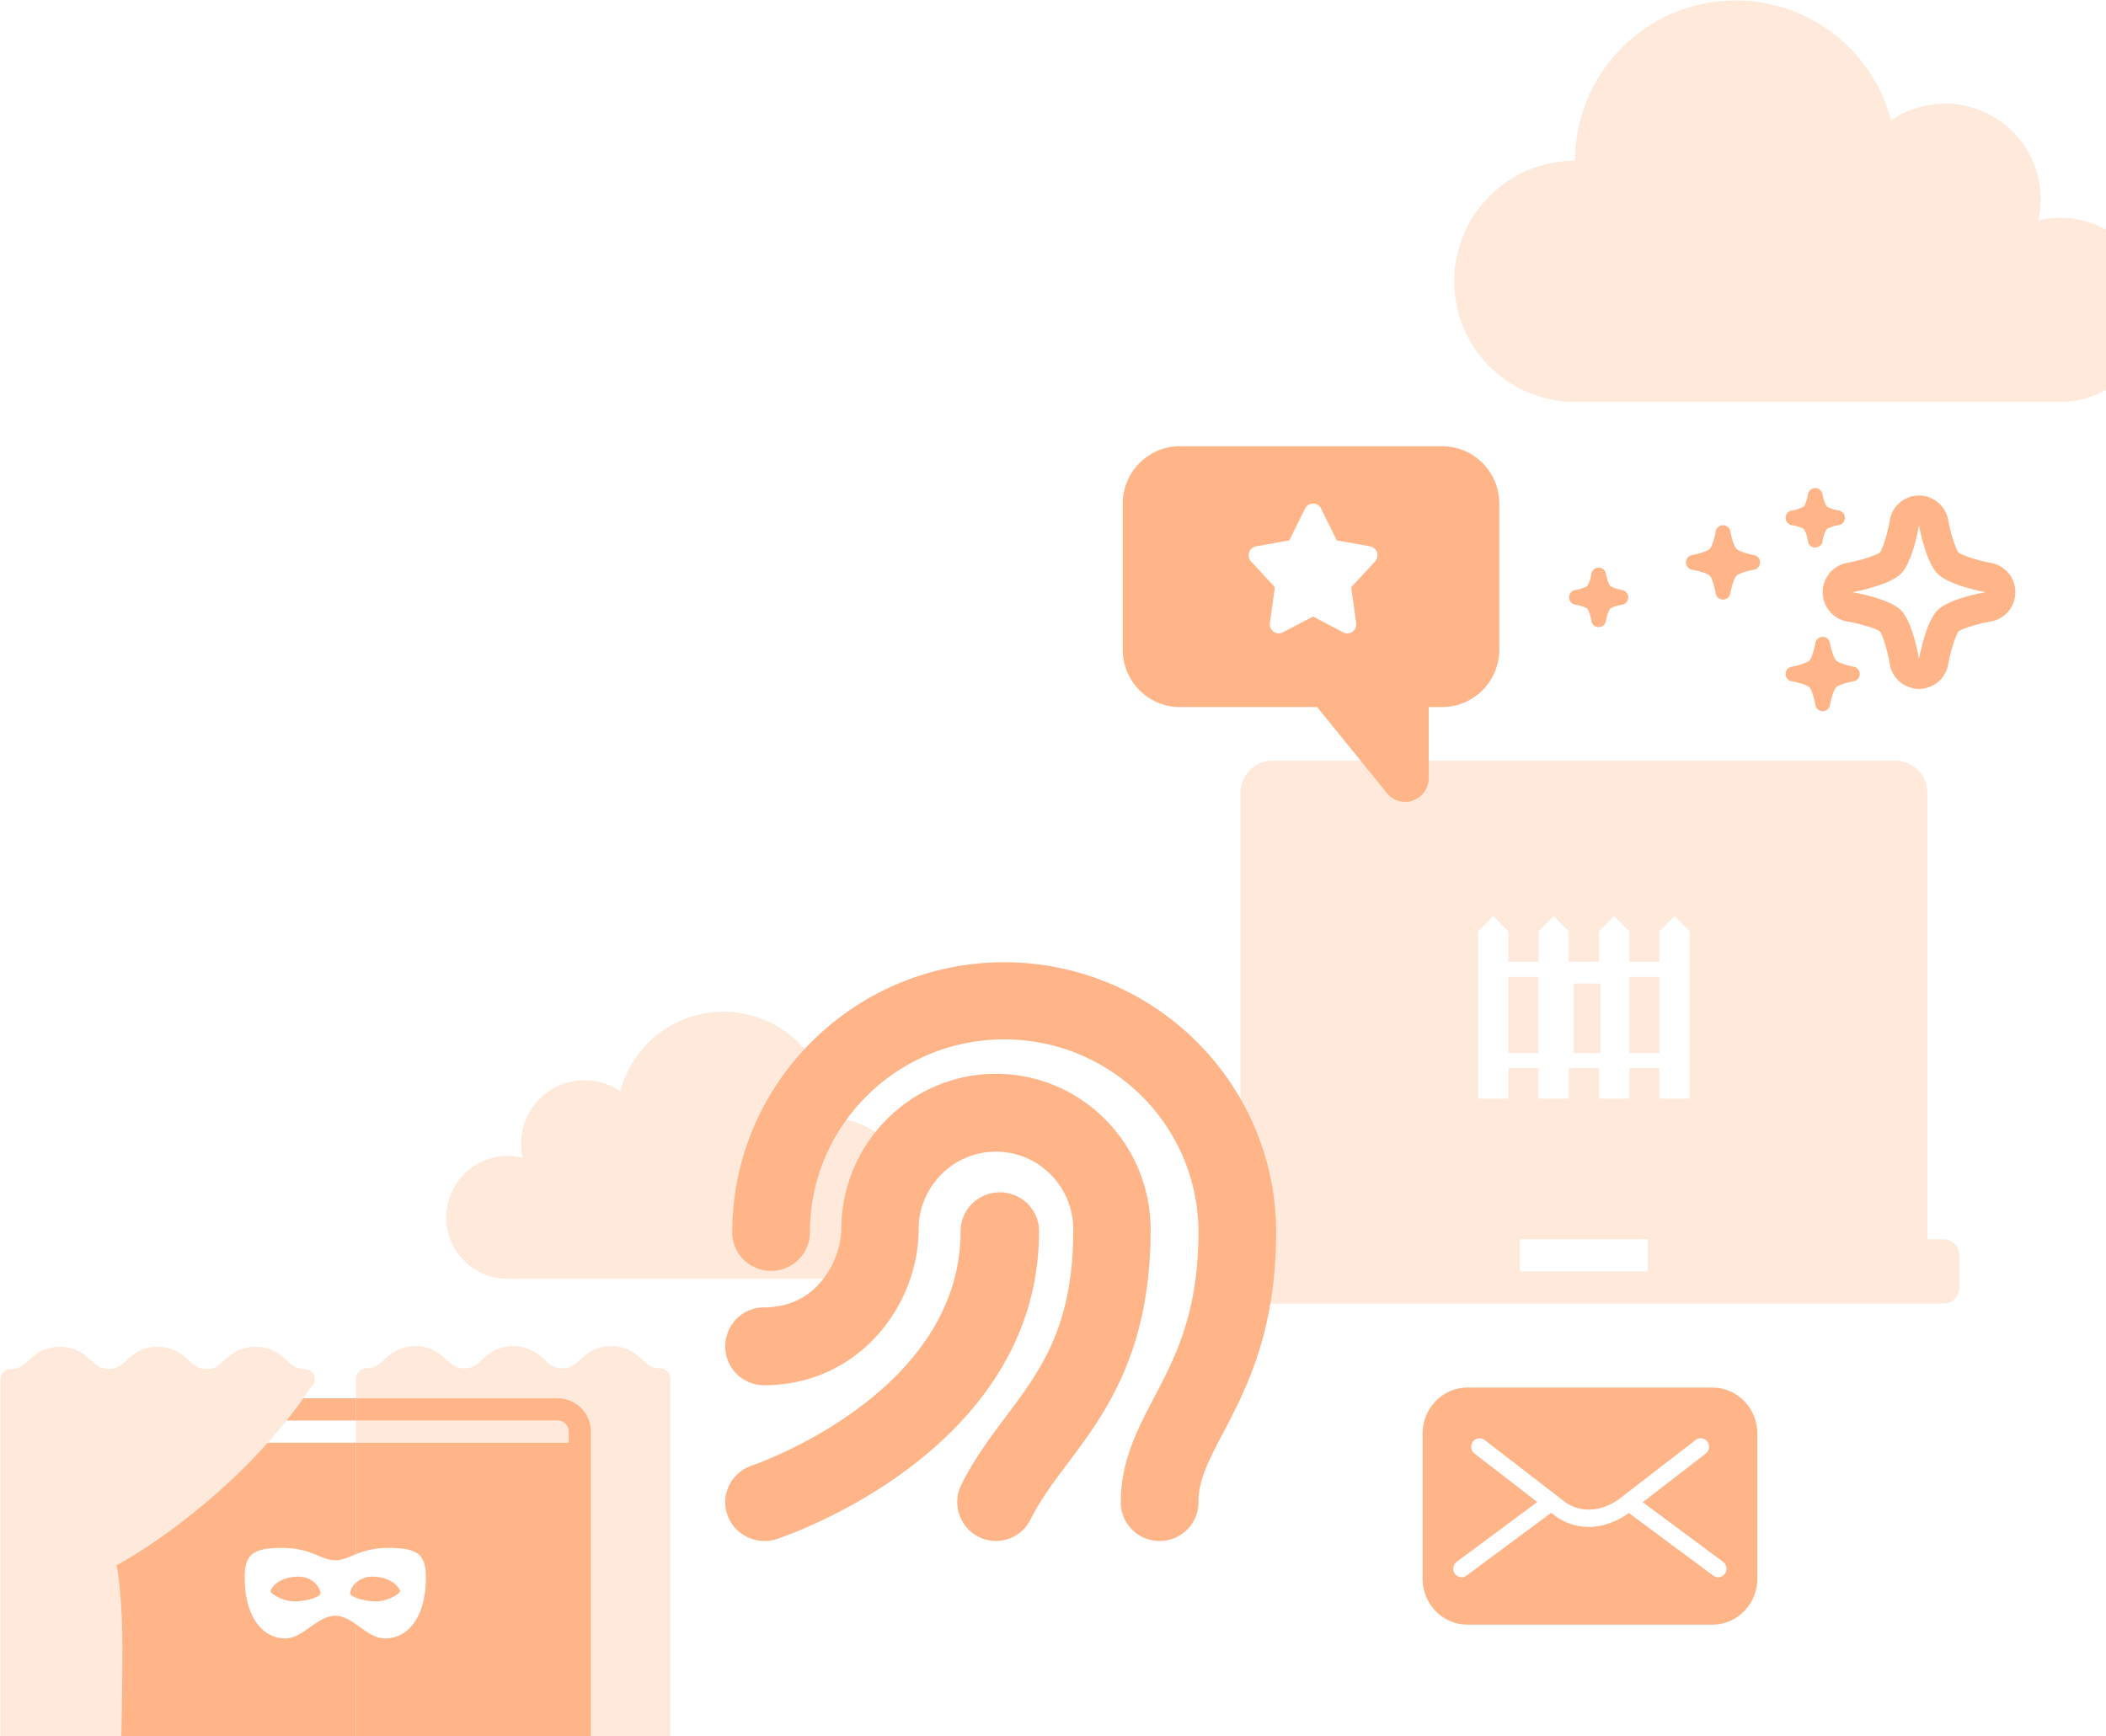 <svg width="302" height="249" xmlns="http://www.w3.org/2000/svg"><path d="M130.526 171.874c0 6.348-5.137 11.502-11.49 11.527h-46.19a8.82 8.82 0 01-8-5.025 8.806 8.806 0 011.142-9.373 8.823 8.823 0 018.974-2.96 9.083 9.083 0 013.738-9.546 9.099 9.099 0 0110.259.01c1.946-7.428 9.106-12.258 16.727-11.285 7.621.973 13.336 7.447 13.35 15.124 6.354.026 11.49 5.18 11.49 11.528zM295.466 31.233c-1.07 0-2.136.13-3.175.386a13.697 13.697 0 00-5.651-14.377 13.722 13.722 0 00-15.458.016C268.248 6.065 257.456-1.214 245.97.253c-11.486 1.467-20.099 11.224-20.12 22.794a17.313 17.313 0 00-14.992 8.649 17.285 17.285 0 000 17.297 17.313 17.313 0 0014.991 8.648h69.617c7.298 0 13.215-5.912 13.214-13.204 0-7.293-5.916-13.204-13.214-13.204z" fill="#FFB587" fill-opacity=".3"/><path d="M38.38 206.91h12.687v-3.185h-9.991a80.558 80.558 0 01-2.696 3.185z" fill="none"/><path d="M81.555 206.91v-1.593a1.592 1.592 0 00-1.594-1.593H51.067v3.186h30.488z" fill="#FFB587" fill-opacity=".3"/><path d="M96.132 197.716v-.012-.158h-.015a1.466 1.466 0 00-1.455-1.312c-1.189 0-1.72-.48-2.523-1.208-.97-.877-2.176-1.968-4.498-1.968s-3.528 1.091-4.498 1.968c-.803.728-1.334 1.208-2.522 1.208-1.188 0-1.719-.48-2.522-1.208-.97-.877-2.175-1.968-4.498-1.968-2.323 0-3.529 1.091-4.499 1.968-.803.728-1.334 1.208-2.522 1.208-1.189 0-1.72-.48-2.524-1.208-.97-.877-2.175-1.968-4.498-1.968-2.322 0-3.528 1.091-4.497 1.968-.804.728-1.336 1.208-2.524 1.208a1.466 1.466 0 00-1.456 1.312h-.014v.146l-.002.012.002.012v2.823H79.96a4.783 4.783 0 014.781 4.778v47.412a3.184 3.184 0 01-3.187 3.185H51.067v7.112a1.461 1.461 0 001.434 1.79l.022-.001.014.001c2.322 0 3.529-1.09 4.499-1.968.799-.724 1.33-1.202 2.507-1.207 1.178.005 1.71.483 2.51 1.208.97.876 2.178 1.967 4.501 1.967H66.58c2.322 0 3.528-1.09 4.497-1.968.804-.727 1.336-1.208 2.524-1.208s1.72.48 2.522 1.208c.97.877 2.176 1.968 4.498 1.968s3.528-1.09 4.498-1.968c.803-.727 1.334-1.208 2.522-1.208 1.188 0 1.72.48 2.522 1.208.97.877 2.177 1.968 4.499 1.968a1.466 1.466 0 001.457-1.33h.013v-.128-.012-65.631z" fill="#FFB587" fill-opacity=".3"/><path d="M51.067 203.725v-3.185h-7.574a71.402 71.402 0 01-2.417 3.185h9.99zM42.515 226.123c-2.628.114-3.711 1.68-3.711 2.065 0 .386 1.743 1.475 3.446 1.475 1.704 0 3.712-.624 3.712-1.18 0-.62-.966-2.468-3.447-2.36zM50.204 228.483c0 .23.343.469.863.673v-2.187c-.466.38-.773.92-.863 1.514z" fill="#FFB587"/><path d="M48.083 231.728c-2.59 0-4.618 3.245-7.158 3.245-3.332 0-5.793-3.153-5.833-8.555-.024-3.354.978-4.425 5.303-4.425s5.592 1.77 7.688 1.77c1.04 0 1.877-.436 2.984-.875V206.91H38.38a82.23 82.23 0 01-6.37 6.402c-8.6 7.737-15.307 11.167-15.307 11.167s.845 3.66.845 12.293c0 4.979-.156 13.132-.289 19.142h33.808v-22.956c-.945-.66-1.901-1.23-2.984-1.23zM57.362 228.188c0-.386-1.083-1.951-3.712-2.065a3.509 3.509 0 00-2.583.846v2.187a8.442 8.442 0 002.848.507c1.704 0 3.447-1.09 3.447-1.475z" fill="#FFB587"/><path d="M84.742 252.729v-47.412a4.776 4.776 0 00-4.781-4.778H51.067v3.185H79.96c.88 0 1.594.713 1.594 1.593v1.593H51.067v15.978a11.892 11.892 0 014.704-.895c4.325 0 5.327 1.07 5.302 4.425-.04 5.402-2.5 8.555-5.832 8.555-1.571 0-2.86-1.097-4.174-2.015v22.956h30.488a3.189 3.189 0 003.187-3.185z" fill="#FFB587"/><path d="M45.138 197.695l.008-.055h-.014a1.466 1.466 0 00-1.455-1.312c-1.189 0-1.72-.48-2.523-1.208-.97-.877-2.176-1.968-4.498-1.968s-3.528 1.09-4.498 1.968c-.803.727-1.334 1.208-2.522 1.208-1.188 0-1.719-.48-2.522-1.208-.97-.877-2.175-1.968-4.498-1.968-2.323 0-3.529 1.09-4.499 1.968-.803.727-1.334 1.208-2.522 1.208-1.188 0-1.72-.48-2.524-1.208-.97-.877-2.175-1.968-4.498-1.968-2.322 0-3.528 1.09-4.497 1.968-.804.727-1.336 1.208-2.524 1.208a1.466 1.466 0 00-1.456 1.312H.08v65.94h.015c.07.752.7 1.329 1.457 1.33 2.323 0 3.53-1.091 4.5-1.968.805-.727 1.337-1.208 2.527-1.208 1.19 0 1.721.48 2.526 1.209.97.876 2.177 1.967 4.5 1.967a1.466 1.466 0 001.458-1.336l.015.005s.084-3.255.181-7.665c.133-6.01.289-14.163.289-19.142 0-8.633-.846-12.293-.846-12.293s6.708-3.43 15.309-11.167a82.225 82.225 0 009.065-9.588 71.403 71.403 0 002.417-3.185c.473-.663.842-1.206 1.101-1.6a1.46 1.46 0 00.554-1.141c0-.035-.008-.068-.01-.103z" fill="#FFB587" fill-opacity=".3"/><path d="M219 177h18v5h-18v-5z" fill="none"/><g opacity=".3" fill="#FFB587"><path d="M216.298 140.108h4.334v10.906h-4.334v-10.906zM225.683 141.042h3.827v9.972h-3.827v-9.972z"/><path d="M278.69 177.735h-2.307v-64.031a4.62 4.62 0 00-1.34-3.256 4.56 4.56 0 00-3.234-1.349h-89.35c-2.528 0-4.577 2.062-4.577 4.606v64.03h-2.307a2.286 2.286 0 00-2.278 2.293v4.643a2.286 2.286 0 002.278 2.293H278.69a2.286 2.286 0 002.278-2.293v-4.643a2.286 2.286 0 00-2.278-2.293zm-40.722-20.177h4.334v-23.993l-2.167-2.181-2.167 2.181v4.362h-4.334v-4.362l-2.167-2.181-2.167 2.181v4.362h-4.334v-4.362l-2.167-2.181-2.167 2.181v4.362h-4.334v-4.362l-2.167-2.181-2.167 2.181v23.993h4.334v-4.363h4.334v4.363h4.334v-4.363h4.334v4.363h4.334v-4.363h4.334v4.363zm-1.666 24.792h-18.339v-4.615h18.34v4.615z" fill-rule="evenodd"/><path d="M233.634 140.108h4.334v10.906h-4.334v-10.906z"/></g><path d="M169.177 64h37.646c4.514.005 8.172 3.69 8.177 8.237v20.924c-.005 4.548-3.663 8.233-8.177 8.238h-1.948v10.2c0 1.437-.897 2.72-2.241 3.203a3.359 3.359 0 01-3.748-1.052l-10.01-12.351h-19.699c-4.514-.005-8.172-3.69-8.177-8.238V72.237c.005-4.547 3.663-8.232 8.177-8.237zm24.589 20.222l3.422-3.706c.322-.348.429-.844.28-1.294a1.29 1.29 0 00-.995-.866l-4.777-.86-2.252-4.556a1.285 1.285 0 00-1.152-.719c-.488 0-.934.278-1.151.718l-2.253 4.557-4.774.86a1.29 1.29 0 00-.997.863c-.15.45-.044.947.277 1.295l3.424 3.708-.713 5.137a1.3 1.3 0 00.532 1.238c.393.28.91.314 1.336.09l4.319-2.267 4.316 2.266c.427.225.944.19 1.338-.089a1.3 1.3 0 00.532-1.24l-.712-5.135z" fill="#FFB587" fill-rule="evenodd"/><path d="M144 138c-21.529.025-38.975 17.35-39 38.731 0 3.056 2.494 5.533 5.571 5.533 3.077 0 5.572-2.477 5.572-5.533 0-15.279 12.472-27.665 27.857-27.665s27.857 12.386 27.857 27.665c0 11.607-3.379 18.026-6.358 23.694-2.353 4.474-4.785 9.094-4.785 15.038a5.526 5.526 0 002.785 4.795c1.724.99 3.85.99 5.574 0a5.526 5.526 0 002.784-4.795c0-3.226 1.475-6.03 3.518-9.915 3.218-6.117 7.625-14.492 7.625-28.817-.025-21.38-17.471-38.706-39-38.731z" fill="#FFB587"/><path d="M142.82 154c-12.245.013-22.167 10.004-22.18 22.333 0 3.5-2.792 11.166-11.09 11.166a5.538 5.538 0 00-4.806 2.79 5.617 5.617 0 000 5.586 5.538 5.538 0 004.805 2.79c13.7 0 22.18-11.591 22.18-22.332 0-6.167 4.966-11.167 11.09-11.167 6.126 0 11.09 5 11.09 11.167 0 13.952-4.694 20.2-9.662 26.82-2.234 2.977-4.54 6.052-6.388 9.765-1.37 2.758-.259 6.112 2.48 7.491 2.74 1.38 6.071.261 7.441-2.497 1.386-2.797 3.295-5.338 5.315-8.026 5.304-7.066 11.905-15.86 11.905-33.553-.013-12.329-9.936-22.32-22.18-22.333z" fill="#FFB587"/><path d="M143.376 171a5.658 5.658 0 00-3.977 1.627 5.52 5.52 0 00-1.647 3.928c0 23.378-29.61 33.523-29.909 33.621a5.578 5.578 0 00-3.73 4.16 5.515 5.515 0 001.785 5.27 5.676 5.676 0 005.513 1.106c1.535-.505 37.589-12.739 37.589-44.157a5.52 5.52 0 00-1.647-3.928 5.658 5.658 0 00-3.977-1.627z" fill="#FFB587"/><path d="M210.423 199h35.154c3.543.01 6.413 2.95 6.423 6.581v20.838c-.01 3.63-2.88 6.57-6.423 6.581h-35.154c-3.543-.01-6.413-2.95-6.423-6.581v-20.838c.01-3.63 2.88-6.57 6.423-6.581zm36.144 27.185c.313-.052.593-.228.78-.492a1.247 1.247 0 00-.269-1.71l-11.512-8.543 9.032-6.97c.386-.299.559-.806.438-1.286a1.207 1.207 0 00-1.16-.918c-.259 0-.51.086-.717.246l-11.113 8.577c-.041.032-4.216 3.16-8.044-.002l-11.111-8.575a1.203 1.203 0 00-1.676.242 1.246 1.246 0 00.236 1.715l8.996 6.943-11.55 8.57a1.245 1.245 0 00-.267 1.712c.387.548 1.135.67 1.67.274l12.146-9.013.099.076a8.122 8.122 0 007.5 1.644c1.234-.326 2.4-.878 3.442-1.63l.08-.062 12.11 8.985c.256.19.577.268.89.217zM260.299 78.53a1.065 1.065 0 001.054-.881c.088-.62.288-1.218.59-1.765a4.889 4.889 0 011.722-.567c.511-.084.887-.525.89-1.045a1.065 1.065 0 00-.875-1.057 5.03 5.03 0 01-1.735-.59 5.035 5.035 0 01-.592-1.746c-.09-.51-.53-.88-1.046-.879h-.008a1.061 1.061 0 00-1.04.894 4.934 4.934 0 01-.565 1.73 5.11 5.11 0 01-1.758.59c-.51.091-.881.539-.878 1.06.004.52.38.962.893 1.045.61.078 1.202.27 1.743.565.294.543.485 1.137.563 1.75.082.514.523.893 1.042.896zm14.857-7.465h.03a4.256 4.256 0 014.185 3.527c.307 1.748 1.024 3.99 1.48 4.653.66.459 2.856 1.166 4.635 1.485A4.263 4.263 0 01289 84.96a4.262 4.262 0 01-3.571 4.183c-1.712.279-3.912.958-4.578 1.406-.459.679-1.16 2.906-1.478 4.713a4.253 4.253 0 01-4.188 3.534h-.024a4.259 4.259 0 01-4.173-3.586c-.288-1.781-.951-3.976-1.4-4.661-.682-.45-2.868-1.116-4.638-1.404a4.262 4.262 0 01-3.577-4.182 4.263 4.263 0 013.515-4.235c1.805-.32 4.024-1.024 4.7-1.484.447-.667 1.111-2.836 1.4-4.596a4.256 4.256 0 014.168-3.584zM247.08 85.992h-.008a1.065 1.065 0 01-1.042-.898c-.154-.964-.534-2.21-.849-2.53-.317-.316-1.559-.697-2.52-.851a1.065 1.065 0 01-.894-1.046 1.066 1.066 0 01.88-1.059c.965-.17 2.214-.568 2.534-.89.314-.314.7-1.568.851-2.497a1.062 1.062 0 011.04-.896h.008c.516 0 .957.371 1.046.881.17.954.565 2.194.887 2.515.315.317 1.573.723 2.503.887.51.09.881.537.878 1.058-.004.52-.381.962-.893 1.045-.946.156-2.173.535-2.49.854-.318.32-.715 1.575-.885 2.544-.089.51-.53.882-1.046.883zm30.758-3.724c-1.745-1.753-2.654-6.936-2.654-6.936s-.837 5.183-2.582 6.936c-1.746 1.752-6.983 2.664-6.983 2.664s5.237.84 6.983 2.592c1.745 1.752 2.582 7.009 2.582 7.009s.909-5.257 2.654-7.009c1.746-1.752 6.91-2.592 6.91-2.592s-5.164-.912-6.91-2.664zm-48.599 7.668a1.065 1.065 0 001.054-.881c.089-.62.289-1.218.59-1.765a4.888 4.888 0 011.723-.567c.51-.084.887-.525.89-1.045a1.065 1.065 0 00-.875-1.057 5.03 5.03 0 01-1.736-.59 5.034 5.034 0 01-.591-1.745c-.09-.51-.531-.88-1.046-.88h-.009a1.061 1.061 0 00-1.04.894 4.933 4.933 0 01-.564 1.73 5.11 5.11 0 01-1.758.591c-.51.09-.882.538-.878 1.058.004.52.38.963.893 1.046.61.079 1.202.27 1.743.565.294.544.484 1.137.563 1.75.082.514.523.893 1.041.896zM261.37 102h-.009a1.065 1.065 0 01-1.042-.898c-.153-.965-.533-2.21-.849-2.53-.317-.316-1.558-.697-2.52-.851a1.066 1.066 0 01-.894-1.046 1.066 1.066 0 01.88-1.059c.965-.17 2.215-.569 2.534-.89.314-.314.7-1.568.851-2.498a1.062 1.062 0 011.04-.895h.009c.515 0 .956.371 1.046.88.17.955.564 2.195.886 2.516.315.316 1.573.723 2.503.887.51.09.882.537.878 1.058-.003.52-.38.961-.892 1.044-.947.157-2.174.536-2.491.855-.318.32-.714 1.575-.884 2.544-.09.51-.53.882-1.046.883z" fill="#FFB587" fill-rule="evenodd"/></svg>